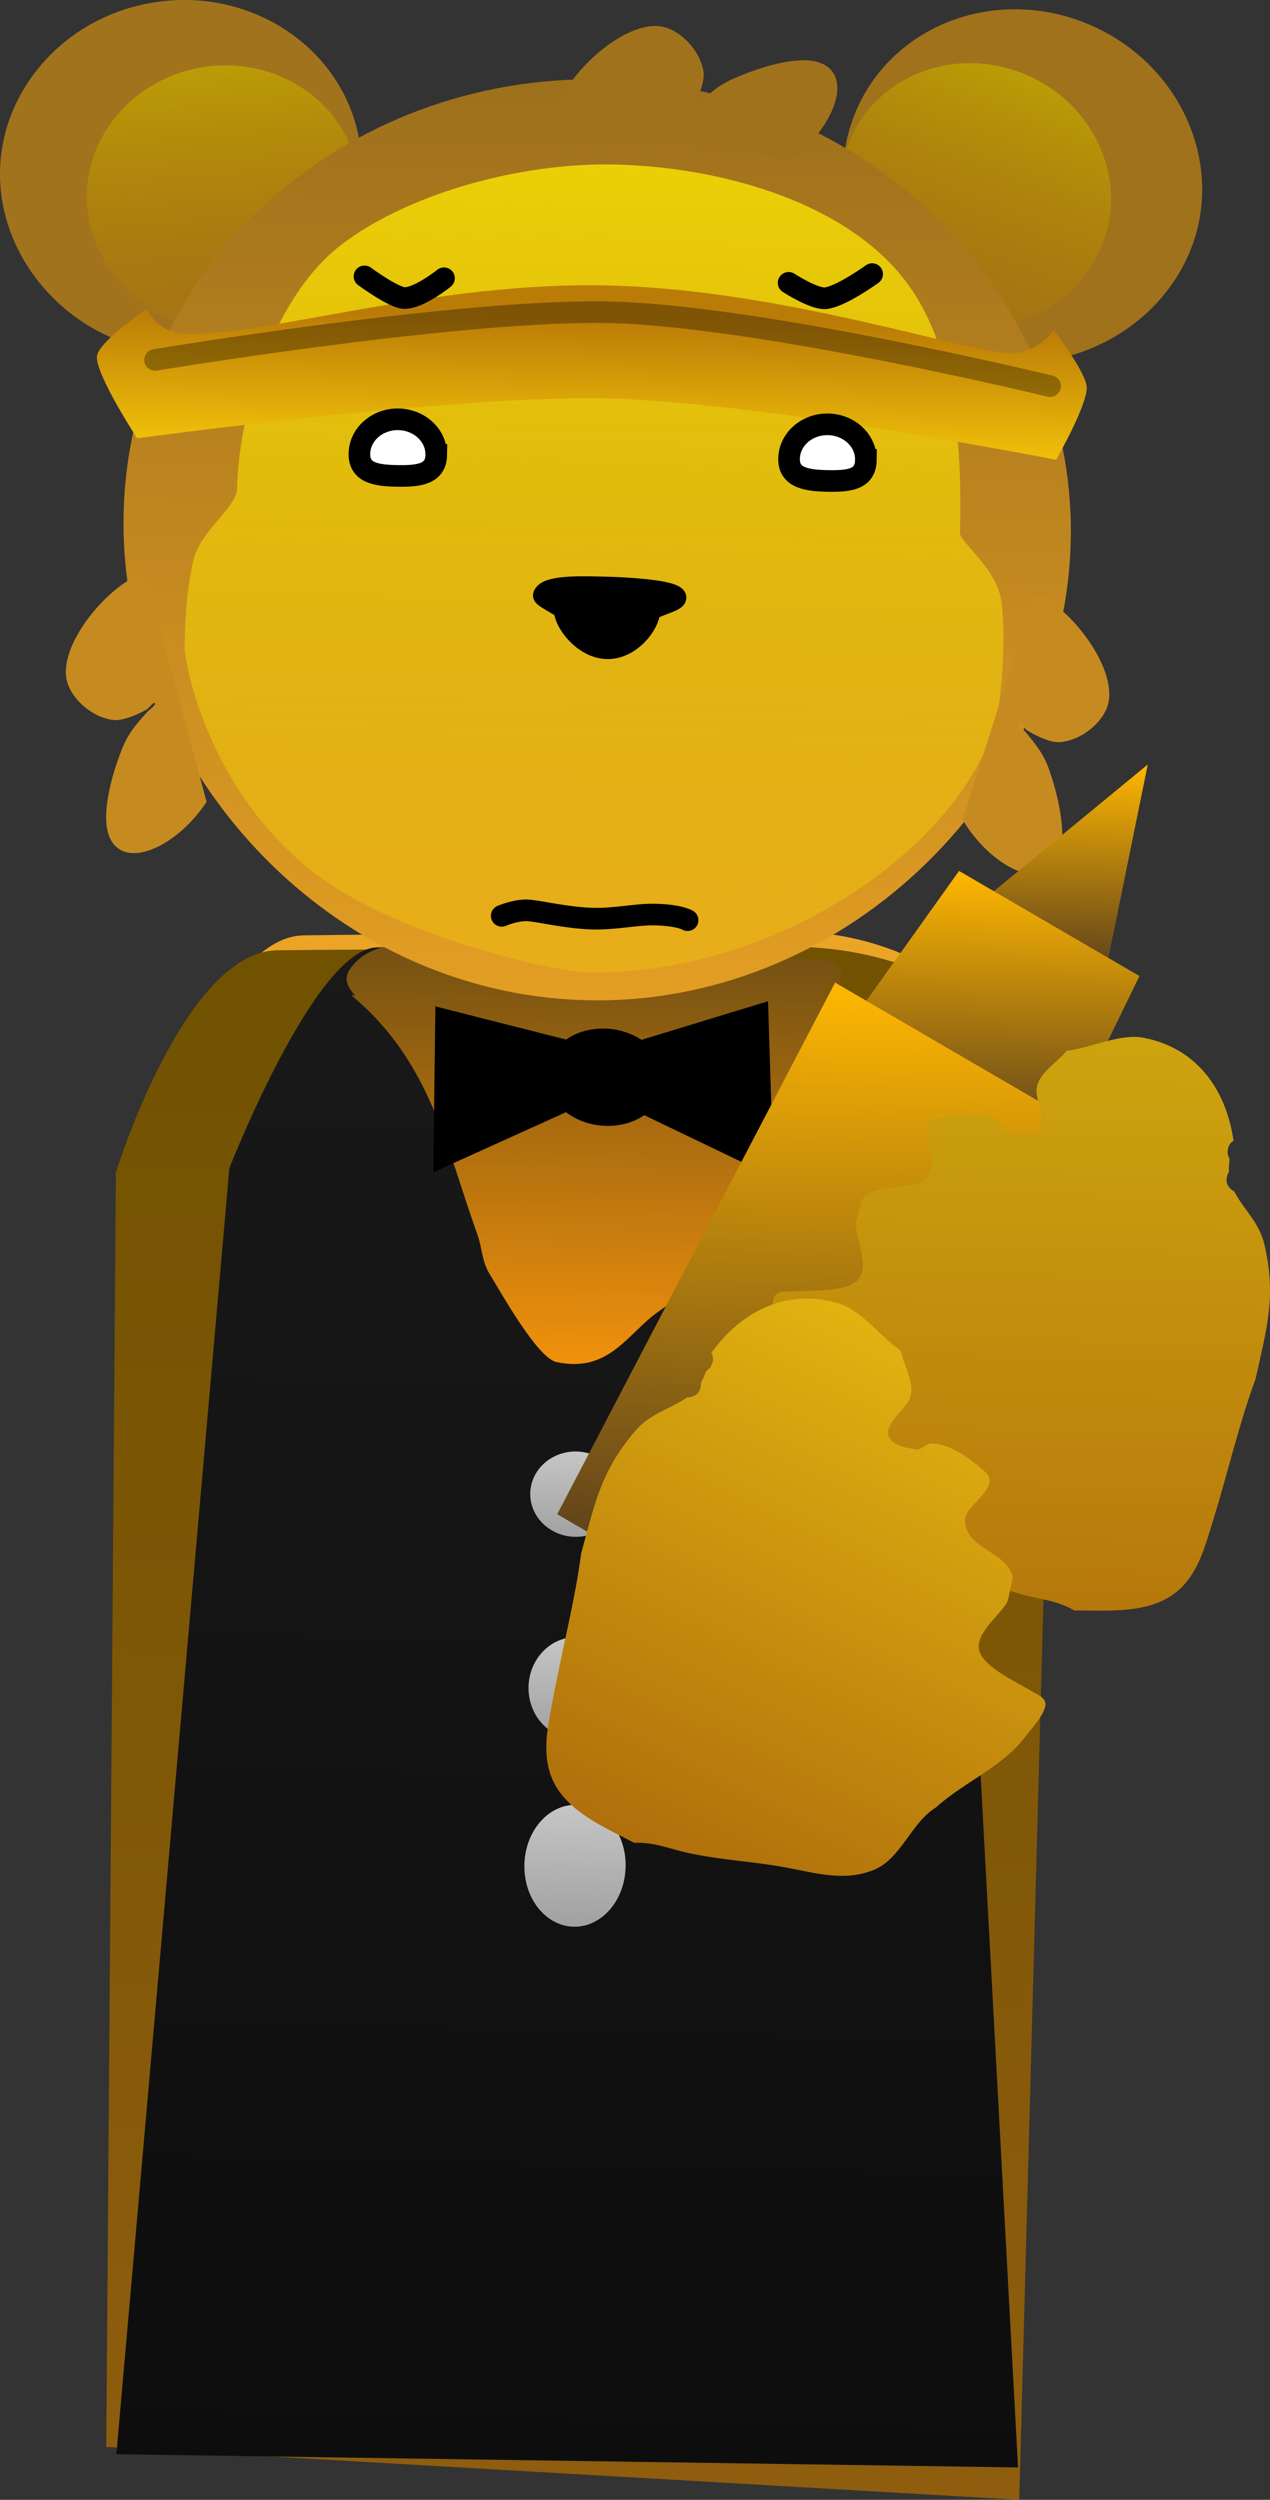 <svg version="1.1" xmlns="http://www.w3.org/2000/svg" xmlns:xlink="http://www.w3.org/1999/xlink" width="146.81" height="288.902" viewBox="0,0,146.81,288.902"><rect x="0" y="0" width="146.81" height="288.902" fill="#333333" stroke="none"/><defs><linearGradient x1="323.718" y1="178.969" x2="319.533" y2="357.764" gradientUnits="userSpaceOnUse" id="color-1"><stop offset="0" stop-color="#eca526"/><stop offset="1" stop-color="#a56d11"/></linearGradient><linearGradient x1="322.704" y1="182.969" x2="318.931" y2="344.123" gradientUnits="userSpaceOnUse" id="color-2"><stop offset="0" stop-color="#ffea00" stop-opacity="0.776"/><stop offset="1" stop-color="#ffde00" stop-opacity="0.251"/></linearGradient><linearGradient x1="322.906" y1="180.748" x2="318.72" y2="359.544" gradientUnits="userSpaceOnUse" id="color-3"><stop offset="0" stop-color="#705200"/><stop offset="1" stop-color="#8e5d0e"/></linearGradient><linearGradient x1="322.215" y1="180.127" x2="318.029" y2="358.922" gradientUnits="userSpaceOnUse" id="color-4"><stop offset="0" stop-color="#191919"/><stop offset="1" stop-color="#0d0d0d"/></linearGradient><linearGradient x1="279.117" y1="79.531" x2="281.75" y2="110.083" gradientUnits="userSpaceOnUse" id="color-5"><stop offset="0" stop-color="#c2a800" stop-opacity="0.776"/><stop offset="1" stop-color="#ad7500" stop-opacity="0.251"/></linearGradient><linearGradient x1="323.355" y1="181.085" x2="322.22" y2="229.57" gradientUnits="userSpaceOnUse" id="color-6"><stop offset="0" stop-color="#735012"/><stop offset="1" stop-color="#f0910c"/></linearGradient><linearGradient x1="372.514" y1="80.255" x2="361.969" y2="109.049" gradientUnits="userSpaceOnUse" id="color-7"><stop offset="0" stop-color="#c2a800" stop-opacity="0.776"/><stop offset="1" stop-color="#ad7500" stop-opacity="0.251"/></linearGradient><linearGradient x1="324.841" y1="81.087" x2="322.35" y2="187.493" gradientUnits="userSpaceOnUse" id="color-8"><stop offset="0" stop-color="#9d701c"/><stop offset="1" stop-color="#e39e23"/></linearGradient><linearGradient x1="324.286" y1="90.88" x2="322.1" y2="184.255" gradientUnits="userSpaceOnUse" id="color-9"><stop offset="0" stop-color="#ffea00" stop-opacity="0.776"/><stop offset="1" stop-color="#ffde00" stop-opacity="0.251"/></linearGradient><linearGradient x1="323.151" y1="108.841" x2="322.767" y2="125.232" gradientUnits="userSpaceOnUse" id="color-10"><stop offset="0" stop-color="#bb7c07"/><stop offset="1" stop-color="#f5c60a"/></linearGradient><linearGradient x1="321.263" y1="239.647" x2="321.032" y2="249.507" gradientUnits="userSpaceOnUse" id="color-11"><stop offset="0" stop-color="#c6c6c6"/><stop offset="1" stop-color="#a1a1a1"/></linearGradient><linearGradient x1="321.248" y1="261.112" x2="320.974" y2="272.814" gradientUnits="userSpaceOnUse" id="color-12"><stop offset="0" stop-color="#c6c6c6"/><stop offset="1" stop-color="#a1a1a1"/></linearGradient><linearGradient x1="321.229" y1="280.481" x2="320.899" y2="294.567" gradientUnits="userSpaceOnUse" id="color-13"><stop offset="0" stop-color="#c6c6c6"/><stop offset="1" stop-color="#a1a1a1"/></linearGradient><linearGradient x1="376.485" y1="159.994" x2="375.835" y2="187.782" gradientUnits="userSpaceOnUse" id="color-14"><stop offset="0" stop-color="#ffb701"/><stop offset="1" stop-color="#422d20"/></linearGradient><linearGradient x1="368.385" y1="172.62" x2="367.534" y2="208.96" gradientUnits="userSpaceOnUse" id="color-15"><stop offset="0" stop-color="#ffb701"/><stop offset="1" stop-color="#422d20"/></linearGradient><linearGradient x1="351.571" y1="185.469" x2="349.773" y2="262.274" gradientUnits="userSpaceOnUse" id="color-16"><stop offset="0" stop-color="#ffb701"/><stop offset="1" stop-color="#422d20"/></linearGradient><linearGradient x1="373.381" y1="191.444" x2="371.827" y2="257.853" gradientUnits="userSpaceOnUse" id="color-17"><stop offset="0" stop-color="#cda40e"/><stop offset="1" stop-color="#b6780c"/></linearGradient><linearGradient x1="363.609" y1="228.433" x2="334.124" y2="287.958" gradientUnits="userSpaceOnUse" id="color-18"><stop offset="0" stop-color="#e0b310"/><stop offset="1" stop-color="#b06f0c"/></linearGradient></defs><g transform="translate(-254.595,-71.899)"><g stroke-miterlimit="10"><path d="M270.886,352.986l1.253,-147.287c0,0 7.426,-25.531 17.539,-25.7c10.043,-0.167 33.84,-0.167 54.633,-0.514c22.553,-0.376 29.949,16.968 29.949,16.968l-4.338,162.49z" fill="url(#color-1)" stroke="#000000" stroke-width="0" stroke-linecap="butt"/><path d="M279.215,326.213l1.032,-121.241c0,0 1.701,-5.847 4.53,-11.394c2.534,-4.969 5.974,-9.696 9.908,-9.762c8.267,-0.138 27.856,-0.138 44.972,-0.423c18.565,-0.309 24.653,13.968 24.653,13.968l-3.571,133.756c0,0 -2.787,7.429 -13.236,11.133c-7.675,2.721 -22.371,2.116 -28.505,1.747c-6.574,-0.395 -24.311,-3.536 -33.02,-8.14c-7.652,-4.045 -6.763,-9.645 -6.763,-9.645z" fill="url(#color-2)" stroke-opacity="0.475" stroke="#000000" stroke-width="0" stroke-linecap="butt"/><path d="M266.88,354.69l1.11,-147.29c0,0 7.873,-25.521 18.649,-25.674c10.701,-0.152 36.056,-0.115 58.212,-0.43c24.03,-0.341 31.938,17.015 31.938,17.015l-4.373,162.489z" fill="url(#color-3)" stroke="#000000" stroke-width="0" stroke-linecap="butt"/><path d="M268.049,355.528l13.061,-148.628c0,0 9.858,-25.273 17.015,-25.511c7.107,-0.236 23.943,-0.399 38.657,-0.888c15.959,-0.53 27.325,25.377 27.325,25.377l8.172,151.181z" fill="url(#color-4)" stroke="#000000" stroke-width="0" stroke-linecap="butt"/><g stroke-width="0" stroke-linecap="butt"><path d="M254.818,94.903c-1.674,-10.785 6.232,-20.965 17.658,-22.739c11.426,-1.774 22.046,5.531 23.72,16.316c1.674,10.785 -6.153,22.115 -17.58,23.888c-11.426,1.774 -22.125,-6.681 -23.799,-17.465z" fill="#a2731d" stroke="#000000"/><path d="M264.802,96.797c-1.262,-8.129 4.697,-15.803 13.31,-17.14c8.613,-1.337 16.618,4.169 17.88,12.299c1.262,8.129 -4.638,16.669 -13.251,18.006c-8.613,1.337 -16.677,-5.036 -17.939,-13.165z" fill="url(#color-5)" stroke-opacity="0.451" stroke="#000000"/></g><g stroke-width="0" stroke-linecap="round"><path d="M295.294,186.858c1.345,0.631 -1.556,-0.933 -0.301,-2.862c1.173,-1.802 3.084,-2.652 5.523,-2.953c7.486,-0.924 30.82,0.579 38.814,1.639c3.127,0.415 9.29,-0.774 11.937,0.73c0.273,0.155 0.559,0.378 0.6,0.642c0.173,1.094 -2.353,6.054 -1.675,9.278c0.775,3.685 -1.601,7.258 -3.452,10.53c-4.192,7.408 -8.3,14.223 -16.048,19.632c-3.558,2.484 -5.644,7.117 -11.766,5.818c-2.249,-0.477 -6.568,-8.306 -7.715,-10.155c-0.954,-1.537 -0.865,-3.038 -1.437,-4.618c-3.556,-9.814 -5.29,-19.857 -14.435,-27.497z" fill="url(#color-6)" stroke="#000000"/><path d="M314.982,209.313l-10.523,-8.284" fill="none" stroke-opacity="0.38" stroke="#000000"/><path d="M345.879,202.704l-9.906,7.524" fill="none" stroke-opacity="0.38" stroke="#000000"/><path d="M325.3,190.236l0.481,3.537" fill="none" stroke-opacity="0.38" stroke="#000000"/></g><g stroke-width="0" stroke-linecap="butt"><path d="M391.937,101.456c-4.441,9.97 -16.981,15.326 -27.543,10.62c-10.562,-4.705 -15.148,-17.69 -10.707,-27.66c4.441,-9.97 16.604,-14.237 27.167,-9.532c10.562,4.705 15.525,16.602 11.084,26.571z" fill="#a0721c" stroke="#000000"/><path d="M381.806,100.669c-3.348,7.515 -12.8,11.552 -20.761,8.005c-7.962,-3.547 -11.418,-13.334 -8.071,-20.849c3.348,-7.515 12.516,-10.731 20.477,-7.185c7.962,3.547 11.702,12.514 8.355,20.028z" fill="url(#color-7)" stroke-opacity="0.451" stroke="#000000"/></g><path d="M378.179,137.793c-2.607,28.435 -29.16,52.26 -59.286,49.498c-21.125,-1.937 -38.398,-16.433 -45.935,-34.726c-3.212,-7.795 -4.655,-16.279 -3.876,-24.775c2.607,-28.435 29.143,-49.247 59.269,-46.484c30.126,2.762 52.435,28.053 49.828,56.488z" fill="url(#color-8)" stroke="#000000" stroke-width="0" stroke-linecap="butt"/><path d="M365.568,133.49c-0.026,1.108 4.345,4.12 4.811,8.033c0.644,5.41 -0.31,12.038 -0.443,12.666c-3.147,14.905 -25.334,30.592 -47.537,30.073c-4.013,-0.094 -23.078,-4.39 -32.449,-12.256c-11.911,-9.999 -14.05,-24.166 -14.022,-25.309c0.046,-1.877 0.129,-6.287 1.016,-10.023c0.831,-3.501 5.001,-6.123 5.052,-8.27c0.218,-9.324 4.33,-22.19 11.913,-28.107c7.522,-5.869 20.581,-9.646 31.808,-9.383c11.689,0.274 25.743,4.019 32.985,12.747c6.727,8.108 7.074,20.886 6.865,29.829z" fill="url(#color-9)" stroke-opacity="0.451" stroke="#000000" stroke-width="0" stroke-linecap="butt"/><path d="M270.453,122.551c0,0 -4.711,-7.183 -4.659,-9.41c0.039,-1.68 5.771,-5.507 5.771,-5.507c0,0 1.132,2.771 4.508,2.85c9.53,0.223 28.874,-6.061 48.787,-5.595c0.436,0.01 0.871,0.023 1.307,0.04c4.605,0.172 9.219,0.675 13.659,1.348c14.737,2.235 27.543,6.345 31.648,6.441c2.965,0.069 4.941,-2.629 4.941,-2.629c0,0 3.848,4.966 3.809,6.646c-0.052,2.228 -3.549,8.303 -3.549,8.303c0,0 -34.048,-6.677 -51.939,-7.096c-17.508,-0.41 -54.283,4.609 -54.283,4.609z" fill="url(#color-10)" stroke="#000000" stroke-width="0" stroke-linecap="butt"/><path d="M272.521,113.497c0,0 36.043,-5.993 52.93,-5.498c17.573,0.515 50.533,8.53 50.533,8.53" fill="none" stroke-opacity="0.322" stroke="#000000" stroke-width="2.5" stroke-linecap="round"/><path d="M319.071,84.547c0.844,-4.024 8.135,-10.842 12.495,-9.464c2.167,0.685 4.076,3.017 4.359,5.145c0.131,0.986 -0.451,2.628 -1.053,3.807c-0.17,0.334 -0.964,0.909 -0.69,0.998c0.275,0.089 0.646,-0.604 0.961,-0.91c1.405,-1.367 2.368,-2.3 4.199,-3.113c3.246,-1.441 7.467,-2.668 9.854,-1.916c4.284,1.349 1.833,7.679 -3.377,11.45" fill="#a1721c" stroke="#000000" stroke-width="0" stroke-linecap="round"/><path d="M374.185,140.506c3.934,1.193 10.087,9.054 8.333,13.277c-0.872,2.099 -3.362,3.796 -5.508,3.891c-0.994,0.044 -2.578,-0.679 -3.7,-1.383c-0.317,-0.199 -0.821,-1.04 -0.934,-0.774c-0.113,0.266 0.545,0.696 0.822,1.037c1.239,1.52 2.084,2.56 2.733,4.455c1.151,3.359 2.003,7.672 1.045,9.984c-1.72,4.149 -7.811,1.153 -11.11,-4.368" fill="#c68b20" stroke="#000000" stroke-width="0" stroke-linecap="round"/><path d="M278.474,164.578c-3.554,5.36 -9.778,8.068 -11.302,3.843c-0.849,-2.354 0.204,-6.622 1.511,-9.924c0.737,-1.863 1.63,-2.863 2.939,-4.323c0.293,-0.327 0.97,-0.726 0.87,-0.997c-0.1,-0.271 -0.643,0.546 -0.969,0.73c-1.154,0.65 -2.77,1.299 -3.761,1.208c-2.139,-0.195 -4.546,-2.007 -5.319,-4.145c-1.555,-4.3 4.959,-11.864 8.945,-12.872" fill="#c58b20" stroke="#000000" stroke-width="0" stroke-linecap="round"/><path d="M329.644,142.56c-0.034,1.461 -2.175,4.321 -4.875,4.258c-2.699,-0.063 -4.934,-3.026 -4.9,-4.487c0.005,-0.209 -2.495,-1.452 -2.406,-1.645c0.535,-1.156 5.043,-0.94 7.355,-0.886c1.765,0.041 6.984,0.303 7.826,1.082c0.445,0.412 -2.988,1.172 -3,1.678z" fill="#000000" stroke="#000000" stroke-width="2.5" stroke-linecap="butt"/><path d="M326.403,244.7c-0.064,2.723 -2.468,4.875 -5.37,4.807c-2.902,-0.068 -5.203,-2.33 -5.14,-5.053c0.064,-2.723 2.468,-4.875 5.37,-4.807c2.902,0.068 5.203,2.33 5.14,5.053z" fill="url(#color-11)" stroke="#000000" stroke-width="0" stroke-linecap="butt"/><path d="M326.529,267.09c-0.076,3.231 -2.563,5.794 -5.555,5.724c-2.992,-0.07 -5.356,-2.746 -5.281,-5.978c0.076,-3.231 2.563,-5.794 5.555,-5.724c2.992,0.07 5.356,2.746 5.281,5.978z" fill="url(#color-12)" stroke="#000000" stroke-width="0" stroke-linecap="butt"/><path d="M326.915,287.661c-0.091,3.89 -2.784,6.982 -6.016,6.906c-3.231,-0.076 -5.777,-3.29 -5.686,-7.18c0.091,-3.89 2.784,-6.982 6.016,-6.906c3.231,0.076 5.777,3.29 5.686,7.18z" fill="url(#color-13)" stroke="#000000" stroke-width="0" stroke-linecap="butt"/><g fill="#000000" stroke="#000000" stroke-width="0"><path d="M324.85,193.263l18.528,-5.653l0.64,20.347l-19.71,-9.465l-19.627,8.885l0.244,-19.17z" stroke-linecap="round"/><path d="M331.42,196.605c0.012,3.104 -3.041,5.526 -6.818,5.408c-3.778,-0.117 -6.85,-2.729 -6.861,-5.834c-0.012,-3.104 3.041,-5.526 6.818,-5.408c3.778,0.117 6.85,2.729 6.861,5.834z" stroke-linecap="butt"/></g><g stroke="#000000" stroke-width="0" stroke-linecap="butt"><path d="M365.258,178.373l22.019,-18.126l-5.63,27.672z" fill="url(#color-14)"/><path d="M386.316,184.698c0,0 -3.844,7.891 -5.802,11.91c-2.007,4.12 -6.096,12.514 -6.096,12.514l-24.766,-14.424l15.808,-22.146z" fill="url(#color-15)"/><path d="M319.008,246.895l32.124,-61.437l31.139,18.136c0,0 -12.73,20.131 -18.978,30.011c-6.095,9.639 -18.062,28.562 -18.062,28.562z" fill="url(#color-16)"/></g><path d="M397.051,209.458c0.079,0.057 0.157,0.105 0.233,0.145c0.988,1.977 2.85,3.502 3.46,6.062c1.437,6.032 0.267,9.809 -1.007,15.588c-1.902,5.179 -3.186,10.762 -4.829,16.083c-1.039,3.367 -1.917,7.15 -5.139,9.126c-3.152,1.933 -7.489,1.542 -10.991,1.554c-1.966,-1.144 -3.796,-1.252 -5.93,-1.826c-3.729,-1.004 -7.228,-2.655 -10.888,-3.792c-3.327,-1.034 -6.732,-1.652 -9.128,-4.43c-2.249,-2.607 -1.312,-6.842 -3.036,-9.766c-1.615,-4.329 -4.619,-7.615 -5.366,-12.09c-0.147,-0.878 -0.865,-3.526 -0.264,-4.458c0.39,-0.604 1.379,-0.47 2.097,-0.515c1.851,-0.117 6.08,0.133 7.465,-1.285c1.467,-1.501 -0.194,-4.834 -0.208,-6.509c-0.002,-0.271 0.75,-2.811 0.766,-2.866c2.121,-2.391 6.416,-0.264 7.964,-3.307c0.77,-1.515 -2.027,-5.33 0.504,-5.964c1.982,-0.497 5.163,-1.108 7.096,0.02c0.521,0.304 0.606,1.188 1.18,1.375c1.107,0.362 2.606,0.897 3.5,0.15c1.112,-0.929 -0.09,-3.501 -0.119,-4.728c-0.046,-1.948 2.416,-3.339 3.5,-4.685c2.769,-0.321 6.147,-2.063 8.982,-1.49c5.905,1.195 9.276,5.704 10.237,11.486c0.023,0.136 0.046,0.265 0.069,0.387c-0.857,0.497 -0.676,1.585 -0.676,1.585l0.217,0.625c-0.084,0.502 -0.107,0.967 -0.082,1.401c-0.152,0.245 -0.72,1.326 0.396,2.125z" fill="url(#color-17)" stroke="#000000" stroke-width="0" stroke-linecap="butt"/><path d="M305.025,124.473c-0.034,2.235 -2.014,2.465 -4.467,2.427c-2.453,-0.038 -4.449,-0.33 -4.415,-2.564c0.034,-2.235 2.051,-4.015 4.503,-3.978c2.453,0.038 4.413,1.88 4.378,4.115z" fill="#ffffff" stroke="#000000" stroke-width="2.5" stroke-linecap="butt"/><path d="M354.69,125.053c-0.034,2.235 -1.873,2.468 -4.326,2.431c-2.453,-0.038 -4.59,-0.333 -4.556,-2.568c0.034,-2.235 2.051,-4.015 4.503,-3.978c2.453,0.038 4.413,1.88 4.378,4.115z" fill="#ffffff" stroke="#000000" stroke-width="2.5" stroke-linecap="butt"/><path d="M334.279,233.383c1.359,-0.189 1.358,-1.41 1.338,-1.697c0.223,-0.372 0.419,-0.795 0.578,-1.279l0.483,-0.453c0,0 0.666,-0.879 0.138,-1.717c0.077,-0.098 0.158,-0.201 0.241,-0.311c3.538,-4.673 8.618,-7.1 14.403,-5.413c2.776,0.81 4.958,3.923 7.261,5.493c0.334,1.695 1.868,4.071 0.922,5.775c-0.596,1.074 -2.855,2.792 -2.303,4.131c0.444,1.077 2.02,1.3 3.169,1.494c0.595,0.101 1.081,-0.642 1.684,-0.669c2.236,-0.1 4.768,1.919 6.293,3.28c1.946,1.737 -2.304,3.816 -2.326,5.515c-0.044,3.413 4.747,3.526 5.515,6.629c-0.011,0.055 -0.525,2.654 -0.653,2.893c-0.791,1.477 -3.81,3.656 -3.209,5.667c0.568,1.899 4.429,3.643 6.013,4.607c0.615,0.374 1.552,0.714 1.617,1.431c0.1,1.105 -1.767,3.116 -2.305,3.825c-2.741,3.614 -6.928,5.128 -10.37,8.211c-2.886,1.788 -4.024,5.974 -7.227,7.237c-3.413,1.346 -6.715,0.311 -10.141,-0.32c-3.769,-0.694 -7.635,-0.858 -11.403,-1.702c-2.157,-0.483 -3.827,-1.238 -6.1,-1.139c-3.096,-1.639 -7.117,-3.308 -9.01,-6.484c-1.935,-3.247 -0.954,-7.005 -0.309,-10.469c1.018,-5.475 2.476,-11.016 3.198,-16.485c1.557,-5.71 2.276,-9.598 6.352,-14.271c1.729,-1.983 4.087,-2.468 5.88,-3.76c0.086,-0.001 0.178,-0.007 0.274,-0.021z" fill="url(#color-18)" stroke="#000000" stroke-width="0" stroke-linecap="butt"/><path d="M312.592,177.743c0,0 1.535,-0.669 2.923,-0.637c1.166,0.027 4.377,0.848 7.454,0.958c2.674,0.095 5.148,-0.521 7.341,-0.47c2.883,0.067 3.769,0.652 3.769,0.652" fill="none" stroke="#000000" stroke-width="2.5" stroke-linecap="round"/><path d="M305.92,104.054c0,0 -2.898,2.329 -4.581,2.29c-1.247,-0.029 -4.608,-2.505 -4.608,-2.505" fill="none" stroke="#000000" stroke-width="2.5" stroke-linecap="round"/><path d="M355.414,103.574c0,0 -3.61,2.607 -5.377,2.792c-1.32,0.138 -4.28,-1.781 -4.28,-1.781" fill="none" stroke="#000000" stroke-width="2.5" stroke-linecap="round"/></g></g></svg>